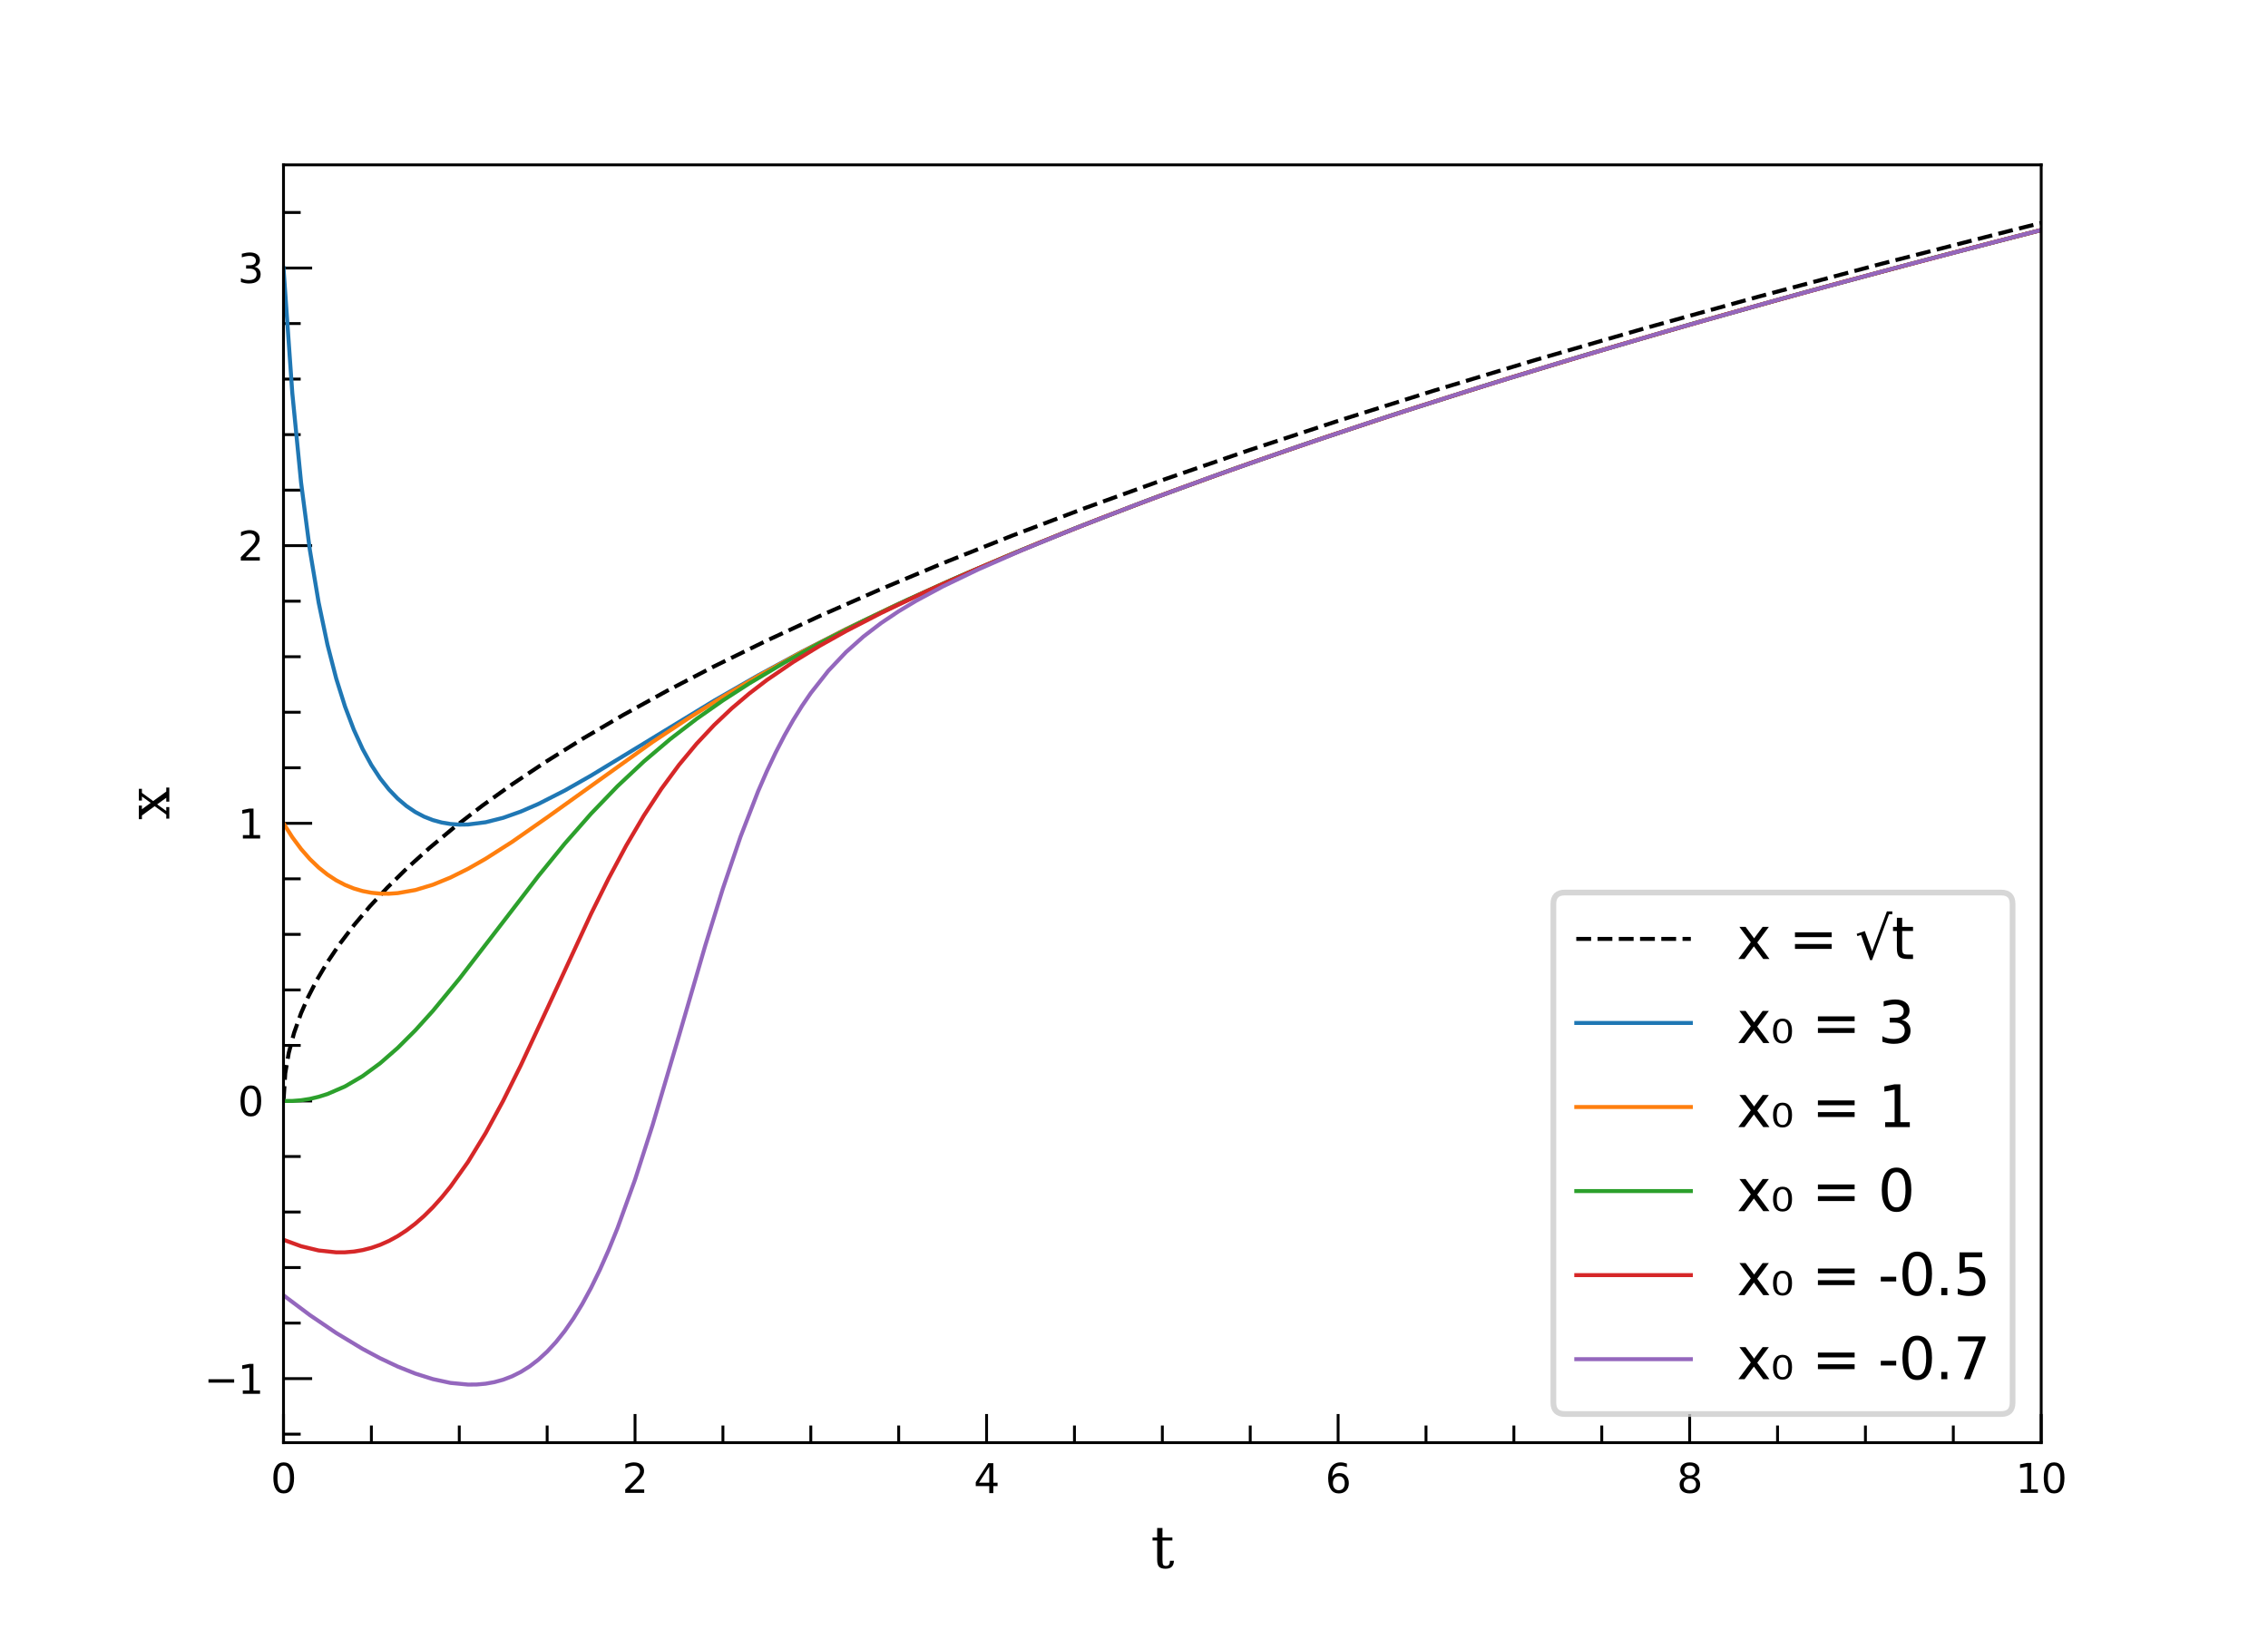 <?xml version="1.0" encoding="utf-8" standalone="no"?>
<!DOCTYPE svg PUBLIC "-//W3C//DTD SVG 1.1//EN"
  "http://www.w3.org/Graphics/SVG/1.1/DTD/svg11.dtd">
<svg xmlns:xlink="http://www.w3.org/1999/xlink" width="396pt" height="287.928pt" viewBox="0 0 396 287.928" xmlns="http://www.w3.org/2000/svg" version="1.1">
 <defs>
  <style type="text/css">*{stroke-linejoin: round; stroke-linecap: butt}</style>
 </defs>
 <g id="figure_1">
  <g id="patch_1">
   <path d="M 0 287.928 
L 396 287.928 
L 396 0 
L 0 0 
z
" style="fill: #ffffff"/>
  </g>
  <g id="axes_1">
   <g id="patch_2">
    <path d="M 49.5 251.937 
L 356.4 251.937 
L 356.4 28.793 
L 49.5 28.793 
z
" style="fill: #ffffff"/>
   </g>
   <g id="matplotlib.axis_1">
    <g id="xtick_1">
     <g id="line2d_1">
      <defs>
       <path id="m9c0114bc8a" d="M 0 0 
L 0 -5 
" style="stroke: #000000; stroke-width: 0.5"/>
      </defs>
      <g>
       <use xlink:href="#m9c0114bc8a" x="49.5" y="251.937" style="stroke: #000000; stroke-width: 0.5"/>
      </g>
     </g>
     <g id="text_1">
      <!-- $\mathdefault{0}$ -->
      <g transform="translate(47.26 260.756) scale(0.07 -0.07)">
       <defs>
        <path id="DejaVuSans-30" d="M 2034 4250 
Q 1547 4250 1301 3770 
Q 1056 3291 1056 2328 
Q 1056 1369 1301 889 
Q 1547 409 2034 409 
Q 2525 409 2770 889 
Q 3016 1369 3016 2328 
Q 3016 3291 2770 3770 
Q 2525 4250 2034 4250 
z
M 2034 4750 
Q 2819 4750 3233 4129 
Q 3647 3509 3647 2328 
Q 3647 1150 3233 529 
Q 2819 -91 2034 -91 
Q 1250 -91 836 529 
Q 422 1150 422 2328 
Q 422 3509 836 4129 
Q 1250 4750 2034 4750 
z
" transform="scale(0.016)"/>
       </defs>
       <use xlink:href="#DejaVuSans-30" transform="translate(0 0.781)"/>
      </g>
     </g>
    </g>
    <g id="xtick_2">
     <g id="line2d_2">
      <g>
       <use xlink:href="#m9c0114bc8a" x="110.88" y="251.937" style="stroke: #000000; stroke-width: 0.5"/>
      </g>
     </g>
     <g id="text_2">
      <!-- $\mathdefault{2}$ -->
      <g transform="translate(108.64 260.756) scale(0.07 -0.07)">
       <defs>
        <path id="DejaVuSans-32" d="M 1228 531 
L 3431 531 
L 3431 0 
L 469 0 
L 469 531 
Q 828 903 1448 1529 
Q 2069 2156 2228 2338 
Q 2531 2678 2651 2914 
Q 2772 3150 2772 3378 
Q 2772 3750 2511 3984 
Q 2250 4219 1831 4219 
Q 1534 4219 1204 4116 
Q 875 4013 500 3803 
L 500 4441 
Q 881 4594 1212 4672 
Q 1544 4750 1819 4750 
Q 2544 4750 2975 4387 
Q 3406 4025 3406 3419 
Q 3406 3131 3298 2873 
Q 3191 2616 2906 2266 
Q 2828 2175 2409 1742 
Q 1991 1309 1228 531 
z
" transform="scale(0.016)"/>
       </defs>
       <use xlink:href="#DejaVuSans-32" transform="translate(0 0.781)"/>
      </g>
     </g>
    </g>
    <g id="xtick_3">
     <g id="line2d_3">
      <g>
       <use xlink:href="#m9c0114bc8a" x="172.26" y="251.937" style="stroke: #000000; stroke-width: 0.5"/>
      </g>
     </g>
     <g id="text_3">
      <!-- $\mathdefault{4}$ -->
      <g transform="translate(170.02 260.756) scale(0.07 -0.07)">
       <defs>
        <path id="DejaVuSans-34" d="M 2419 4116 
L 825 1625 
L 2419 1625 
L 2419 4116 
z
M 2253 4666 
L 3047 4666 
L 3047 1625 
L 3713 1625 
L 3713 1100 
L 3047 1100 
L 3047 0 
L 2419 0 
L 2419 1100 
L 313 1100 
L 313 1709 
L 2253 4666 
z
" transform="scale(0.016)"/>
       </defs>
       <use xlink:href="#DejaVuSans-34" transform="translate(0 0.094)"/>
      </g>
     </g>
    </g>
    <g id="xtick_4">
     <g id="line2d_4">
      <g>
       <use xlink:href="#m9c0114bc8a" x="233.64" y="251.937" style="stroke: #000000; stroke-width: 0.5"/>
      </g>
     </g>
     <g id="text_4">
      <!-- $\mathdefault{6}$ -->
      <g transform="translate(231.4 260.756) scale(0.07 -0.07)">
       <defs>
        <path id="DejaVuSans-36" d="M 2113 2584 
Q 1688 2584 1439 2293 
Q 1191 2003 1191 1497 
Q 1191 994 1439 701 
Q 1688 409 2113 409 
Q 2538 409 2786 701 
Q 3034 994 3034 1497 
Q 3034 2003 2786 2293 
Q 2538 2584 2113 2584 
z
M 3366 4563 
L 3366 3988 
Q 3128 4100 2886 4159 
Q 2644 4219 2406 4219 
Q 1781 4219 1451 3797 
Q 1122 3375 1075 2522 
Q 1259 2794 1537 2939 
Q 1816 3084 2150 3084 
Q 2853 3084 3261 2657 
Q 3669 2231 3669 1497 
Q 3669 778 3244 343 
Q 2819 -91 2113 -91 
Q 1303 -91 875 529 
Q 447 1150 447 2328 
Q 447 3434 972 4092 
Q 1497 4750 2381 4750 
Q 2619 4750 2861 4703 
Q 3103 4656 3366 4563 
z
" transform="scale(0.016)"/>
       </defs>
       <use xlink:href="#DejaVuSans-36" transform="translate(0 0.781)"/>
      </g>
     </g>
    </g>
    <g id="xtick_5">
     <g id="line2d_5">
      <g>
       <use xlink:href="#m9c0114bc8a" x="295.02" y="251.937" style="stroke: #000000; stroke-width: 0.5"/>
      </g>
     </g>
     <g id="text_5">
      <!-- $\mathdefault{8}$ -->
      <g transform="translate(292.78 260.756) scale(0.07 -0.07)">
       <defs>
        <path id="DejaVuSans-38" d="M 2034 2216 
Q 1584 2216 1326 1975 
Q 1069 1734 1069 1313 
Q 1069 891 1326 650 
Q 1584 409 2034 409 
Q 2484 409 2743 651 
Q 3003 894 3003 1313 
Q 3003 1734 2745 1975 
Q 2488 2216 2034 2216 
z
M 1403 2484 
Q 997 2584 770 2862 
Q 544 3141 544 3541 
Q 544 4100 942 4425 
Q 1341 4750 2034 4750 
Q 2731 4750 3128 4425 
Q 3525 4100 3525 3541 
Q 3525 3141 3298 2862 
Q 3072 2584 2669 2484 
Q 3125 2378 3379 2068 
Q 3634 1759 3634 1313 
Q 3634 634 3220 271 
Q 2806 -91 2034 -91 
Q 1263 -91 848 271 
Q 434 634 434 1313 
Q 434 1759 690 2068 
Q 947 2378 1403 2484 
z
M 1172 3481 
Q 1172 3119 1398 2916 
Q 1625 2713 2034 2713 
Q 2441 2713 2670 2916 
Q 2900 3119 2900 3481 
Q 2900 3844 2670 4047 
Q 2441 4250 2034 4250 
Q 1625 4250 1398 4047 
Q 1172 3844 1172 3481 
z
" transform="scale(0.016)"/>
       </defs>
       <use xlink:href="#DejaVuSans-38" transform="translate(0 0.781)"/>
      </g>
     </g>
    </g>
    <g id="xtick_6">
     <g id="line2d_6">
      <g>
       <use xlink:href="#m9c0114bc8a" x="356.4" y="251.937" style="stroke: #000000; stroke-width: 0.5"/>
      </g>
     </g>
     <g id="text_6">
      <!-- $\mathdefault{10}$ -->
      <g transform="translate(351.92 260.756) scale(0.07 -0.07)">
       <defs>
        <path id="DejaVuSans-31" d="M 794 531 
L 1825 531 
L 1825 4091 
L 703 3866 
L 703 4441 
L 1819 4666 
L 2450 4666 
L 2450 531 
L 3481 531 
L 3481 0 
L 794 0 
L 794 531 
z
" transform="scale(0.016)"/>
       </defs>
       <use xlink:href="#DejaVuSans-31" transform="translate(0 0.781)"/>
       <use xlink:href="#DejaVuSans-30" transform="translate(63.623 0.781)"/>
      </g>
     </g>
    </g>
    <g id="xtick_7">
     <g id="line2d_7">
      <defs>
       <path id="m85e1f2abf3" d="M 0 0 
L 0 -3 
" style="stroke: #000000; stroke-width: 0.5"/>
      </defs>
      <g>
       <use xlink:href="#m85e1f2abf3" x="64.845" y="251.937" style="stroke: #000000; stroke-width: 0.5"/>
      </g>
     </g>
    </g>
    <g id="xtick_8">
     <g id="line2d_8">
      <g>
       <use xlink:href="#m85e1f2abf3" x="80.19" y="251.937" style="stroke: #000000; stroke-width: 0.5"/>
      </g>
     </g>
    </g>
    <g id="xtick_9">
     <g id="line2d_9">
      <g>
       <use xlink:href="#m85e1f2abf3" x="95.535" y="251.937" style="stroke: #000000; stroke-width: 0.5"/>
      </g>
     </g>
    </g>
    <g id="xtick_10">
     <g id="line2d_10">
      <g>
       <use xlink:href="#m85e1f2abf3" x="126.225" y="251.937" style="stroke: #000000; stroke-width: 0.5"/>
      </g>
     </g>
    </g>
    <g id="xtick_11">
     <g id="line2d_11">
      <g>
       <use xlink:href="#m85e1f2abf3" x="141.57" y="251.937" style="stroke: #000000; stroke-width: 0.5"/>
      </g>
     </g>
    </g>
    <g id="xtick_12">
     <g id="line2d_12">
      <g>
       <use xlink:href="#m85e1f2abf3" x="156.915" y="251.937" style="stroke: #000000; stroke-width: 0.5"/>
      </g>
     </g>
    </g>
    <g id="xtick_13">
     <g id="line2d_13">
      <g>
       <use xlink:href="#m85e1f2abf3" x="187.605" y="251.937" style="stroke: #000000; stroke-width: 0.5"/>
      </g>
     </g>
    </g>
    <g id="xtick_14">
     <g id="line2d_14">
      <g>
       <use xlink:href="#m85e1f2abf3" x="202.95" y="251.937" style="stroke: #000000; stroke-width: 0.5"/>
      </g>
     </g>
    </g>
    <g id="xtick_15">
     <g id="line2d_15">
      <g>
       <use xlink:href="#m85e1f2abf3" x="218.295" y="251.937" style="stroke: #000000; stroke-width: 0.5"/>
      </g>
     </g>
    </g>
    <g id="xtick_16">
     <g id="line2d_16">
      <g>
       <use xlink:href="#m85e1f2abf3" x="248.985" y="251.937" style="stroke: #000000; stroke-width: 0.5"/>
      </g>
     </g>
    </g>
    <g id="xtick_17">
     <g id="line2d_17">
      <g>
       <use xlink:href="#m85e1f2abf3" x="264.33" y="251.937" style="stroke: #000000; stroke-width: 0.5"/>
      </g>
     </g>
    </g>
    <g id="xtick_18">
     <g id="line2d_18">
      <g>
       <use xlink:href="#m85e1f2abf3" x="279.675" y="251.937" style="stroke: #000000; stroke-width: 0.5"/>
      </g>
     </g>
    </g>
    <g id="xtick_19">
     <g id="line2d_19">
      <g>
       <use xlink:href="#m85e1f2abf3" x="310.365" y="251.937" style="stroke: #000000; stroke-width: 0.5"/>
      </g>
     </g>
    </g>
    <g id="xtick_20">
     <g id="line2d_20">
      <g>
       <use xlink:href="#m85e1f2abf3" x="325.71" y="251.937" style="stroke: #000000; stroke-width: 0.5"/>
      </g>
     </g>
    </g>
    <g id="xtick_21">
     <g id="line2d_21">
      <g>
       <use xlink:href="#m85e1f2abf3" x="341.055" y="251.937" style="stroke: #000000; stroke-width: 0.5"/>
      </g>
     </g>
    </g>
    <g id="text_7">
     <!-- t -->
     <g transform="translate(200.941 273.81) scale(0.1 -0.1)">
      <defs>
       <path id="DejaVuSerif-74" d="M 691 2988 
L 184 2988 
L 184 3322 
L 691 3322 
L 691 4353 
L 1269 4353 
L 1269 3322 
L 2350 3322 
L 2350 2988 
L 1269 2988 
L 1269 878 
Q 1269 456 1350 337 
Q 1431 219 1650 219 
Q 1875 219 1978 351 
Q 2081 484 2088 781 
L 2522 781 
Q 2497 328 2275 118 
Q 2053 -91 1600 -91 
Q 1103 -91 897 129 
Q 691 350 691 878 
L 691 2988 
z
" transform="scale(0.016)"/>
      </defs>
      <use xlink:href="#DejaVuSerif-74"/>
     </g>
    </g>
   </g>
   <g id="matplotlib.axis_2">
    <g id="ytick_1">
     <g id="line2d_22">
      <defs>
       <path id="m4391e69593" d="M 0 0 
L 5 0 
" style="stroke: #000000; stroke-width: 0.5"/>
      </defs>
      <g>
       <use xlink:href="#m4391e69593" x="49.5" y="240.753" style="stroke: #000000; stroke-width: 0.5"/>
      </g>
     </g>
     <g id="text_8">
      <!-- $\mathdefault{−1}$ -->
      <g transform="translate(35.64 243.413) scale(0.07 -0.07)">
       <defs>
        <path id="DejaVuSans-2212" d="M 678 2272 
L 4684 2272 
L 4684 1741 
L 678 1741 
L 678 2272 
z
" transform="scale(0.016)"/>
       </defs>
       <use xlink:href="#DejaVuSans-2212" transform="translate(0 0.094)"/>
       <use xlink:href="#DejaVuSans-31" transform="translate(83.789 0.094)"/>
      </g>
     </g>
    </g>
    <g id="ytick_2">
     <g id="line2d_23">
      <g>
       <use xlink:href="#m4391e69593" x="49.5" y="192.266" style="stroke: #000000; stroke-width: 0.5"/>
      </g>
     </g>
     <g id="text_9">
      <!-- $\mathdefault{0}$ -->
      <g transform="translate(41.52 194.926) scale(0.07 -0.07)">
       <use xlink:href="#DejaVuSans-30" transform="translate(0 0.781)"/>
      </g>
     </g>
    </g>
    <g id="ytick_3">
     <g id="line2d_24">
      <g>
       <use xlink:href="#m4391e69593" x="49.5" y="143.779" style="stroke: #000000; stroke-width: 0.5"/>
      </g>
     </g>
     <g id="text_10">
      <!-- $\mathdefault{1}$ -->
      <g transform="translate(41.52 146.438) scale(0.07 -0.07)">
       <use xlink:href="#DejaVuSans-31" transform="translate(0 0.094)"/>
      </g>
     </g>
    </g>
    <g id="ytick_4">
     <g id="line2d_25">
      <g>
       <use xlink:href="#m4391e69593" x="49.5" y="95.291" style="stroke: #000000; stroke-width: 0.5"/>
      </g>
     </g>
     <g id="text_11">
      <!-- $\mathdefault{2}$ -->
      <g transform="translate(41.52 97.951) scale(0.07 -0.07)">
       <use xlink:href="#DejaVuSans-32" transform="translate(0 0.781)"/>
      </g>
     </g>
    </g>
    <g id="ytick_5">
     <g id="line2d_26">
      <g>
       <use xlink:href="#m4391e69593" x="49.5" y="46.804" style="stroke: #000000; stroke-width: 0.5"/>
      </g>
     </g>
     <g id="text_12">
      <!-- $\mathdefault{3}$ -->
      <g transform="translate(41.52 49.464) scale(0.07 -0.07)">
       <defs>
        <path id="DejaVuSans-33" d="M 2597 2516 
Q 3050 2419 3304 2112 
Q 3559 1806 3559 1356 
Q 3559 666 3084 287 
Q 2609 -91 1734 -91 
Q 1441 -91 1130 -33 
Q 819 25 488 141 
L 488 750 
Q 750 597 1062 519 
Q 1375 441 1716 441 
Q 2309 441 2620 675 
Q 2931 909 2931 1356 
Q 2931 1769 2642 2001 
Q 2353 2234 1838 2234 
L 1294 2234 
L 1294 2753 
L 1863 2753 
Q 2328 2753 2575 2939 
Q 2822 3125 2822 3475 
Q 2822 3834 2567 4026 
Q 2313 4219 1838 4219 
Q 1578 4219 1281 4162 
Q 984 4106 628 3988 
L 628 4550 
Q 988 4650 1302 4700 
Q 1616 4750 1894 4750 
Q 2613 4750 3031 4423 
Q 3450 4097 3450 3541 
Q 3450 3153 3228 2886 
Q 3006 2619 2597 2516 
z
" transform="scale(0.016)"/>
       </defs>
       <use xlink:href="#DejaVuSans-33" transform="translate(0 0.781)"/>
      </g>
     </g>
    </g>
    <g id="ytick_6">
     <g id="line2d_27">
      <defs>
       <path id="m5dc37df1ce" d="M 0 0 
L 3 0 
" style="stroke: #000000; stroke-width: 0.5"/>
      </defs>
      <g>
       <use xlink:href="#m5dc37df1ce" x="49.5" y="250.451" style="stroke: #000000; stroke-width: 0.5"/>
      </g>
     </g>
    </g>
    <g id="ytick_7">
     <g id="line2d_28">
      <g>
       <use xlink:href="#m5dc37df1ce" x="49.5" y="231.056" style="stroke: #000000; stroke-width: 0.5"/>
      </g>
     </g>
    </g>
    <g id="ytick_8">
     <g id="line2d_29">
      <g>
       <use xlink:href="#m5dc37df1ce" x="49.5" y="221.359" style="stroke: #000000; stroke-width: 0.5"/>
      </g>
     </g>
    </g>
    <g id="ytick_9">
     <g id="line2d_30">
      <g>
       <use xlink:href="#m5dc37df1ce" x="49.5" y="211.661" style="stroke: #000000; stroke-width: 0.5"/>
      </g>
     </g>
    </g>
    <g id="ytick_10">
     <g id="line2d_31">
      <g>
       <use xlink:href="#m5dc37df1ce" x="49.5" y="201.964" style="stroke: #000000; stroke-width: 0.5"/>
      </g>
     </g>
    </g>
    <g id="ytick_11">
     <g id="line2d_32">
      <g>
       <use xlink:href="#m5dc37df1ce" x="49.5" y="182.569" style="stroke: #000000; stroke-width: 0.5"/>
      </g>
     </g>
    </g>
    <g id="ytick_12">
     <g id="line2d_33">
      <g>
       <use xlink:href="#m5dc37df1ce" x="49.5" y="172.871" style="stroke: #000000; stroke-width: 0.5"/>
      </g>
     </g>
    </g>
    <g id="ytick_13">
     <g id="line2d_34">
      <g>
       <use xlink:href="#m5dc37df1ce" x="49.5" y="163.174" style="stroke: #000000; stroke-width: 0.5"/>
      </g>
     </g>
    </g>
    <g id="ytick_14">
     <g id="line2d_35">
      <g>
       <use xlink:href="#m5dc37df1ce" x="49.5" y="153.476" style="stroke: #000000; stroke-width: 0.5"/>
      </g>
     </g>
    </g>
    <g id="ytick_15">
     <g id="line2d_36">
      <g>
       <use xlink:href="#m5dc37df1ce" x="49.5" y="134.081" style="stroke: #000000; stroke-width: 0.5"/>
      </g>
     </g>
    </g>
    <g id="ytick_16">
     <g id="line2d_37">
      <g>
       <use xlink:href="#m5dc37df1ce" x="49.5" y="124.384" style="stroke: #000000; stroke-width: 0.5"/>
      </g>
     </g>
    </g>
    <g id="ytick_17">
     <g id="line2d_38">
      <g>
       <use xlink:href="#m5dc37df1ce" x="49.5" y="114.686" style="stroke: #000000; stroke-width: 0.5"/>
      </g>
     </g>
    </g>
    <g id="ytick_18">
     <g id="line2d_39">
      <g>
       <use xlink:href="#m5dc37df1ce" x="49.5" y="104.989" style="stroke: #000000; stroke-width: 0.5"/>
      </g>
     </g>
    </g>
    <g id="ytick_19">
     <g id="line2d_40">
      <g>
       <use xlink:href="#m5dc37df1ce" x="49.5" y="85.594" style="stroke: #000000; stroke-width: 0.5"/>
      </g>
     </g>
    </g>
    <g id="ytick_20">
     <g id="line2d_41">
      <g>
       <use xlink:href="#m5dc37df1ce" x="49.5" y="75.897" style="stroke: #000000; stroke-width: 0.5"/>
      </g>
     </g>
    </g>
    <g id="ytick_21">
     <g id="line2d_42">
      <g>
       <use xlink:href="#m5dc37df1ce" x="49.5" y="66.199" style="stroke: #000000; stroke-width: 0.5"/>
      </g>
     </g>
    </g>
    <g id="ytick_22">
     <g id="line2d_43">
      <g>
       <use xlink:href="#m5dc37df1ce" x="49.5" y="56.502" style="stroke: #000000; stroke-width: 0.5"/>
      </g>
     </g>
    </g>
    <g id="ytick_23">
     <g id="line2d_44">
      <g>
       <use xlink:href="#m5dc37df1ce" x="49.5" y="37.107" style="stroke: #000000; stroke-width: 0.5"/>
      </g>
     </g>
    </g>
    <g id="text_13">
     <!-- x -->
     <g transform="translate(29.56 143.184) rotate(-90) scale(0.1 -0.1)">
      <defs>
       <path id="DejaVuSerif-78" d="M 1863 2028 
L 2559 2988 
L 2113 2988 
L 2113 3322 
L 3391 3322 
L 3391 2988 
L 2950 2988 
L 2059 1759 
L 3097 331 
L 3531 331 
L 3531 0 
L 1997 0 
L 1997 331 
L 2419 331 
L 1697 1325 
L 972 331 
L 1403 331 
L 1403 0 
L 141 0 
L 141 331 
L 581 331 
L 1497 1594 
L 488 2988 
L 78 2988 
L 78 3322 
L 1563 3322 
L 1563 2988 
L 1166 2988 
L 1863 2028 
z
" transform="scale(0.016)"/>
      </defs>
      <use xlink:href="#DejaVuSerif-78"/>
     </g>
    </g>
   </g>
   <g id="line2d_45">
    <path d="M 49.5 192.266 
L 49.807 187.415 
L 50.422 183.864 
L 51.343 180.383 
L 52.572 176.925 
L 53.801 174.115 
L 55.337 171.12 
L 57.18 168.01 
L 59.331 164.824 
L 61.788 161.585 
L 64.553 158.308 
L 67.625 155.004 
L 71.005 151.678 
L 74.998 148.07 
L 79.299 144.488 
L 84.214 140.698 
L 89.437 136.954 
L 95.274 133.05 
L 101.725 129.015 
L 108.791 124.872 
L 116.471 120.64 
L 124.766 116.333 
L 133.675 111.965 
L 143.198 107.544 
L 153.643 102.947 
L 164.703 98.324 
L 176.684 93.56 
L 189.586 88.674 
L 203.411 83.682 
L 218.157 78.6 
L 233.824 73.437 
L 250.414 68.205 
L 268.232 62.821 
L 287.278 57.303 
L 307.247 51.75 
L 328.444 46.086 
L 350.87 40.323 
L 356.4 38.936 
L 356.4 38.936 
" clip-path="url(#p9a831c6b26)" style="fill: none; stroke-dasharray: 2.59,1.12; stroke-dashoffset: 0; stroke: #000000; stroke-width: 0.7"/>
   </g>
   <g id="line2d_46">
    <path d="M 49.5 46.804 
L 51.035 68.623 
L 52.569 84.267 
L 54.103 96.052 
L 55.638 105.234 
L 57.172 112.56 
L 58.707 118.505 
L 60.242 123.388 
L 61.776 127.432 
L 63.31 130.797 
L 64.845 133.602 
L 66.379 135.939 
L 67.914 137.877 
L 69.448 139.473 
L 70.983 140.771 
L 72.517 141.809 
L 74.052 142.616 
L 75.587 143.218 
L 77.121 143.638 
L 78.656 143.895 
L 80.19 144.005 
L 81.725 143.982 
L 84.793 143.592 
L 87.862 142.816 
L 90.931 141.729 
L 94.001 140.396 
L 98.604 138.055 
L 103.207 135.437 
L 110.88 130.773 
L 124.691 122.359 
L 132.363 117.954 
L 140.036 113.797 
L 147.708 109.876 
L 156.915 105.446 
L 166.122 101.271 
L 176.863 96.668 
L 187.605 92.305 
L 199.881 87.568 
L 213.691 82.505 
L 227.502 77.683 
L 242.847 72.568 
L 259.726 67.196 
L 276.606 62.056 
L 295.02 56.681 
L 314.969 51.096 
L 336.452 45.327 
L 356.4 40.171 
L 356.4 40.171 
" clip-path="url(#p9a831c6b26)" style="fill: none; stroke: #1f77b4; stroke-width: 0.7; stroke-linecap: square"/>
   </g>
   <g id="line2d_47">
    <path d="M 49.5 143.779 
L 51.035 146.203 
L 52.569 148.27 
L 54.103 150.024 
L 55.638 151.5 
L 57.172 152.729 
L 58.707 153.735 
L 60.242 154.538 
L 61.776 155.158 
L 63.31 155.608 
L 64.845 155.903 
L 66.379 156.054 
L 67.914 156.073 
L 69.448 155.969 
L 72.517 155.43 
L 75.587 154.502 
L 78.656 153.247 
L 81.725 151.719 
L 84.793 149.969 
L 89.397 147.031 
L 95.535 142.745 
L 113.949 129.573 
L 120.087 125.506 
L 126.225 121.674 
L 132.363 118.067 
L 140.036 113.845 
L 147.708 109.895 
L 155.381 106.173 
L 164.588 101.953 
L 175.329 97.31 
L 186.071 92.916 
L 198.346 88.147 
L 210.623 83.608 
L 224.433 78.736 
L 239.778 73.572 
L 255.123 68.637 
L 272.002 63.437 
L 290.416 58.004 
L 310.365 52.365 
L 330.313 46.951 
L 351.796 41.345 
L 356.4 40.171 
L 356.4 40.171 
" clip-path="url(#p9a831c6b26)" style="fill: none; stroke: #ff7f0e; stroke-width: 0.7; stroke-linecap: square"/>
   </g>
   <g id="line2d_48">
    <path d="M 49.5 192.266 
L 51.035 192.266 
L 52.569 192.145 
L 54.103 191.903 
L 55.638 191.539 
L 57.172 191.055 
L 60.242 189.726 
L 63.31 187.926 
L 66.379 185.673 
L 69.448 182.994 
L 72.517 179.929 
L 75.587 176.53 
L 80.19 170.945 
L 86.328 162.973 
L 94.001 152.982 
L 98.604 147.33 
L 103.207 142.087 
L 107.811 137.304 
L 112.415 132.98 
L 117.018 129.077 
L 121.621 125.543 
L 126.225 122.318 
L 130.828 119.349 
L 136.966 115.704 
L 143.105 112.337 
L 150.777 108.422 
L 158.45 104.754 
L 167.656 100.603 
L 178.398 96.032 
L 189.139 91.7 
L 201.416 86.992 
L 215.226 81.958 
L 229.036 77.161 
L 244.381 72.069 
L 261.261 66.72 
L 278.14 61.6 
L 296.555 56.243 
L 316.503 50.676 
L 337.986 44.924 
L 356.4 40.171 
L 356.4 40.171 
" clip-path="url(#p9a831c6b26)" style="fill: none; stroke: #2ca02c; stroke-width: 0.7; stroke-linecap: square"/>
   </g>
   <g id="line2d_49">
    <path d="M 49.5 216.51 
L 52.569 217.631 
L 55.638 218.375 
L 58.707 218.701 
L 60.242 218.694 
L 61.776 218.566 
L 63.31 218.31 
L 64.845 217.918 
L 66.379 217.385 
L 67.914 216.702 
L 69.448 215.863 
L 70.983 214.861 
L 72.517 213.691 
L 74.052 212.346 
L 75.587 210.822 
L 77.121 209.116 
L 78.656 207.227 
L 81.725 202.902 
L 84.793 197.875 
L 87.862 192.219 
L 90.931 186.047 
L 95.535 176.164 
L 103.207 159.568 
L 106.276 153.388 
L 109.346 147.658 
L 112.415 142.439 
L 115.484 137.752 
L 118.552 133.581 
L 121.621 129.887 
L 124.691 126.616 
L 127.76 123.709 
L 130.828 121.108 
L 133.898 118.758 
L 138.501 115.607 
L 143.105 112.791 
L 147.708 110.218 
L 153.846 107.052 
L 161.518 103.389 
L 170.726 99.283 
L 181.467 94.775 
L 192.208 90.501 
L 204.484 85.851 
L 218.295 80.873 
L 232.106 76.123 
L 247.451 71.078 
L 264.33 65.773 
L 282.744 60.239 
L 301.158 54.937 
L 321.106 49.423 
L 342.589 43.721 
L 356.4 40.171 
L 356.4 40.171 
" clip-path="url(#p9a831c6b26)" style="fill: none; stroke: #d62728; stroke-width: 0.7; stroke-linecap: square"/>
   </g>
   <g id="line2d_50">
    <path d="M 49.5 226.207 
L 54.103 229.661 
L 58.707 232.785 
L 63.31 235.562 
L 66.379 237.201 
L 69.448 238.648 
L 72.517 239.873 
L 75.587 240.841 
L 78.656 241.502 
L 81.725 241.794 
L 83.259 241.778 
L 84.793 241.639 
L 86.328 241.365 
L 87.862 240.942 
L 89.397 240.354 
L 90.931 239.587 
L 92.466 238.623 
L 94.001 237.445 
L 95.535 236.035 
L 97.07 234.374 
L 98.604 232.444 
L 100.138 230.23 
L 101.673 227.716 
L 103.207 224.891 
L 104.742 221.745 
L 106.276 218.278 
L 107.811 214.49 
L 110.88 206.005 
L 113.949 196.466 
L 118.552 180.886 
L 123.156 165.077 
L 126.225 155.154 
L 129.294 146.129 
L 132.363 138.199 
L 133.898 134.668 
L 135.432 131.422 
L 136.966 128.451 
L 138.501 125.741 
L 140.036 123.274 
L 141.57 121.031 
L 144.639 117.133 
L 147.708 113.888 
L 150.777 111.153 
L 153.846 108.805 
L 156.915 106.748 
L 159.984 104.906 
L 164.588 102.43 
L 170.726 99.474 
L 178.398 96.101 
L 187.605 92.324 
L 198.346 88.151 
L 210.623 83.608 
L 224.433 78.736 
L 239.778 73.572 
L 255.123 68.637 
L 272.002 63.437 
L 290.416 58.004 
L 310.365 52.365 
L 330.313 46.951 
L 351.796 41.345 
L 356.4 40.171 
L 356.4 40.171 
" clip-path="url(#p9a831c6b26)" style="fill: none; stroke: #9467bd; stroke-width: 0.7; stroke-linecap: square"/>
   </g>
   <g id="patch_3">
    <path d="M 49.5 251.937 
L 49.5 28.793 
" style="fill: none; stroke: #000000; stroke-width: 0.5; stroke-linejoin: miter; stroke-linecap: square"/>
   </g>
   <g id="patch_4">
    <path d="M 356.4 251.937 
L 356.4 28.793 
" style="fill: none; stroke: #000000; stroke-width: 0.5; stroke-linejoin: miter; stroke-linecap: square"/>
   </g>
   <g id="patch_5">
    <path d="M 49.5 251.937 
L 356.4 251.937 
" style="fill: none; stroke: #000000; stroke-width: 0.5; stroke-linejoin: miter; stroke-linecap: square"/>
   </g>
   <g id="patch_6">
    <path d="M 49.5 28.793 
L 356.4 28.793 
" style="fill: none; stroke: #000000; stroke-width: 0.5; stroke-linejoin: miter; stroke-linecap: square"/>
   </g>
   <g id="legend_1">
    <g id="patch_7">
     <path d="M 273.225 246.937 
L 349.4 246.937 
Q 351.4 246.937 351.4 244.937 
L 351.4 157.868 
Q 351.4 155.868 349.4 155.868 
L 273.225 155.868 
Q 271.225 155.868 271.225 157.868 
L 271.225 244.937 
Q 271.225 246.937 273.225 246.937 
z
" style="fill: #ffffff; opacity: 0.8; stroke: #cccccc; stroke-linejoin: miter"/>
    </g>
    <g id="line2d_51">
     <path d="M 275.225 163.967 
L 295.225 163.967 
" style="fill: none; stroke-dasharray: 2.59,1.12; stroke-dashoffset: 0; stroke: #000000; stroke-width: 0.7"/>
    </g>
    <g id="line2d_52"/>
    <g id="text_14">
     <!-- x = √t -->
     <g transform="translate(303.225 167.467) scale(0.1 -0.1)">
      <defs>
       <path id="DejaVuSans-78" d="M 3513 3500 
L 2247 1797 
L 3578 0 
L 2900 0 
L 1881 1375 
L 863 0 
L 184 0 
L 1544 1831 
L 300 3500 
L 978 3500 
L 1906 2253 
L 2834 3500 
L 3513 3500 
z
" transform="scale(0.016)"/>
       <path id="DejaVuSans-20" transform="scale(0.016)"/>
       <path id="DejaVuSans-3d" d="M 678 2906 
L 4684 2906 
L 4684 2381 
L 678 2381 
L 678 2906 
z
M 678 1631 
L 4684 1631 
L 4684 1100 
L 678 1100 
L 678 1631 
z
" transform="scale(0.016)"/>
       <path id="DejaVuSans-221a" d="M 3488 5191 
L 4078 5191 
L 4078 4891 
L 3719 4891 
L 1863 -128 
L 1656 -128 
L 659 2631 
L 269 2491 
L 191 2741 
L 1075 3047 
L 1875 831 
L 3488 5191 
z
" transform="scale(0.016)"/>
       <path id="DejaVuSans-74" d="M 1172 4494 
L 1172 3500 
L 2356 3500 
L 2356 3053 
L 1172 3053 
L 1172 1153 
Q 1172 725 1289 603 
Q 1406 481 1766 481 
L 2356 481 
L 2356 0 
L 1766 0 
Q 1100 0 847 248 
Q 594 497 594 1153 
L 594 3053 
L 172 3053 
L 172 3500 
L 594 3500 
L 594 4494 
L 1172 4494 
z
" transform="scale(0.016)"/>
      </defs>
      <use xlink:href="#DejaVuSans-78"/>
      <use xlink:href="#DejaVuSans-20" x="59.18"/>
      <use xlink:href="#DejaVuSans-3d" x="90.967"/>
      <use xlink:href="#DejaVuSans-20" x="174.756"/>
      <use xlink:href="#DejaVuSans-221a" x="206.543"/>
      <use xlink:href="#DejaVuSans-74" x="270.264"/>
     </g>
    </g>
    <g id="line2d_53">
     <path d="M 275.225 178.645 
L 295.225 178.645 
" style="fill: none; stroke: #1f77b4; stroke-width: 0.7; stroke-linecap: square"/>
    </g>
    <g id="line2d_54"/>
    <g id="text_15">
     <!-- x₀ = 3 -->
     <g transform="translate(303.225 182.145) scale(0.1 -0.1)">
      <defs>
       <path id="DejaVuSans-2080" d="M 1781 2115 
Q 1625 2384 1309 2384 
Q 994 2384 838 2115 
Q 678 1846 678 1309 
Q 678 768 838 500 
Q 994 231 1309 231 
Q 1625 231 1781 500 
Q 1941 768 1941 1309 
Q 1941 1846 1781 2115 
z
M 1309 2662 
Q 1813 2662 2078 2315 
Q 2344 1968 2344 1309 
Q 2344 646 2078 299 
Q 1813 -47 1309 -47 
Q 803 -47 537 299 
Q 272 646 272 1309 
Q 272 1968 537 2315 
Q 803 2662 1309 2662 
z
" transform="scale(0.016)"/>
      </defs>
      <use xlink:href="#DejaVuSans-78"/>
      <use xlink:href="#DejaVuSans-2080" x="59.18"/>
      <use xlink:href="#DejaVuSans-20" x="99.268"/>
      <use xlink:href="#DejaVuSans-3d" x="131.055"/>
      <use xlink:href="#DejaVuSans-20" x="214.844"/>
      <use xlink:href="#DejaVuSans-33" x="246.631"/>
     </g>
    </g>
    <g id="line2d_55">
     <path d="M 275.225 193.323 
L 295.225 193.323 
" style="fill: none; stroke: #ff7f0e; stroke-width: 0.7; stroke-linecap: square"/>
    </g>
    <g id="line2d_56"/>
    <g id="text_16">
     <!-- x₀ = 1 -->
     <g transform="translate(303.225 196.823) scale(0.1 -0.1)">
      <use xlink:href="#DejaVuSans-78"/>
      <use xlink:href="#DejaVuSans-2080" x="59.18"/>
      <use xlink:href="#DejaVuSans-20" x="99.268"/>
      <use xlink:href="#DejaVuSans-3d" x="131.055"/>
      <use xlink:href="#DejaVuSans-20" x="214.844"/>
      <use xlink:href="#DejaVuSans-31" x="246.631"/>
     </g>
    </g>
    <g id="line2d_57">
     <path d="M 275.225 208.001 
L 295.225 208.001 
" style="fill: none; stroke: #2ca02c; stroke-width: 0.7; stroke-linecap: square"/>
    </g>
    <g id="line2d_58"/>
    <g id="text_17">
     <!-- x₀ = 0 -->
     <g transform="translate(303.225 211.501) scale(0.1 -0.1)">
      <use xlink:href="#DejaVuSans-78"/>
      <use xlink:href="#DejaVuSans-2080" x="59.18"/>
      <use xlink:href="#DejaVuSans-20" x="99.268"/>
      <use xlink:href="#DejaVuSans-3d" x="131.055"/>
      <use xlink:href="#DejaVuSans-20" x="214.844"/>
      <use xlink:href="#DejaVuSans-30" x="246.631"/>
     </g>
    </g>
    <g id="line2d_59">
     <path d="M 275.225 222.679 
L 295.225 222.679 
" style="fill: none; stroke: #d62728; stroke-width: 0.7; stroke-linecap: square"/>
    </g>
    <g id="line2d_60"/>
    <g id="text_18">
     <!-- x₀ = -0.5 -->
     <g transform="translate(303.225 226.179) scale(0.1 -0.1)">
      <defs>
       <path id="DejaVuSans-2d" d="M 313 2009 
L 1997 2009 
L 1997 1497 
L 313 1497 
L 313 2009 
z
" transform="scale(0.016)"/>
       <path id="DejaVuSans-2e" d="M 684 794 
L 1344 794 
L 1344 0 
L 684 0 
L 684 794 
z
" transform="scale(0.016)"/>
       <path id="DejaVuSans-35" d="M 691 4666 
L 3169 4666 
L 3169 4134 
L 1269 4134 
L 1269 2991 
Q 1406 3038 1543 3061 
Q 1681 3084 1819 3084 
Q 2600 3084 3056 2656 
Q 3513 2228 3513 1497 
Q 3513 744 3044 326 
Q 2575 -91 1722 -91 
Q 1428 -91 1123 -41 
Q 819 9 494 109 
L 494 744 
Q 775 591 1075 516 
Q 1375 441 1709 441 
Q 2250 441 2565 725 
Q 2881 1009 2881 1497 
Q 2881 1984 2565 2268 
Q 2250 2553 1709 2553 
Q 1456 2553 1204 2497 
Q 953 2441 691 2322 
L 691 4666 
z
" transform="scale(0.016)"/>
      </defs>
      <use xlink:href="#DejaVuSans-78"/>
      <use xlink:href="#DejaVuSans-2080" x="59.18"/>
      <use xlink:href="#DejaVuSans-20" x="99.268"/>
      <use xlink:href="#DejaVuSans-3d" x="131.055"/>
      <use xlink:href="#DejaVuSans-20" x="214.844"/>
      <use xlink:href="#DejaVuSans-2d" x="246.631"/>
      <use xlink:href="#DejaVuSans-30" x="282.715"/>
      <use xlink:href="#DejaVuSans-2e" x="346.338"/>
      <use xlink:href="#DejaVuSans-35" x="378.125"/>
     </g>
    </g>
    <g id="line2d_61">
     <path d="M 275.225 237.357 
L 295.225 237.357 
" style="fill: none; stroke: #9467bd; stroke-width: 0.7; stroke-linecap: square"/>
    </g>
    <g id="line2d_62"/>
    <g id="text_19">
     <!-- x₀ = -0.7 -->
     <g transform="translate(303.225 240.857) scale(0.1 -0.1)">
      <defs>
       <path id="DejaVuSans-37" d="M 525 4666 
L 3525 4666 
L 3525 4397 
L 1831 0 
L 1172 0 
L 2766 4134 
L 525 4134 
L 525 4666 
z
" transform="scale(0.016)"/>
      </defs>
      <use xlink:href="#DejaVuSans-78"/>
      <use xlink:href="#DejaVuSans-2080" x="59.18"/>
      <use xlink:href="#DejaVuSans-20" x="99.268"/>
      <use xlink:href="#DejaVuSans-3d" x="131.055"/>
      <use xlink:href="#DejaVuSans-20" x="214.844"/>
      <use xlink:href="#DejaVuSans-2d" x="246.631"/>
      <use xlink:href="#DejaVuSans-30" x="282.715"/>
      <use xlink:href="#DejaVuSans-2e" x="346.338"/>
      <use xlink:href="#DejaVuSans-37" x="378.125"/>
     </g>
    </g>
   </g>
  </g>
 </g>
 <defs>
  <clipPath id="p9a831c6b26">
   <rect x="49.5" y="28.793" width="306.9" height="223.144"/>
  </clipPath>
 </defs>
</svg>

